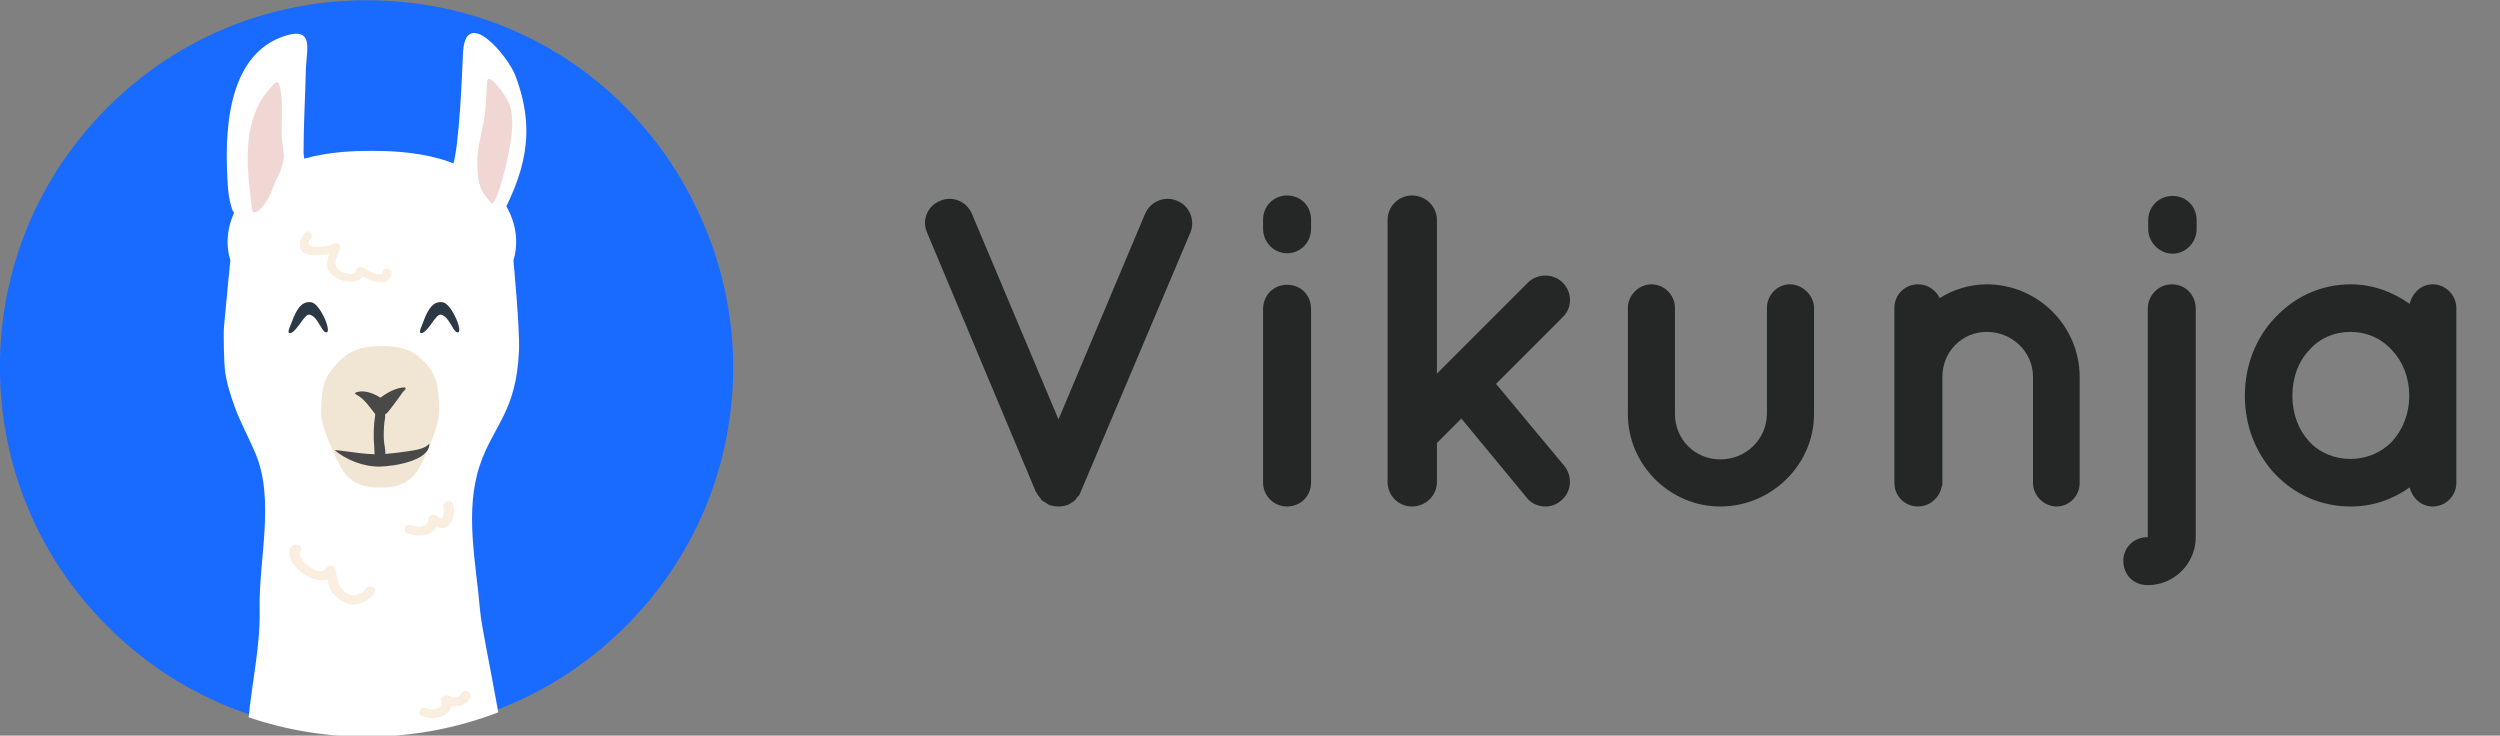 <?xml version="1.0" encoding="UTF-8" standalone="no"?>
<!-- Created with Inkscape (http://www.inkscape.org/) -->

<svg
   xmlns:dc="http://purl.org/dc/elements/1.1/"
   xmlns:cc="http://creativecommons.org/ns#"
   xmlns:rdf="http://www.w3.org/1999/02/22-rdf-syntax-ns#"
   xmlns:svg="http://www.w3.org/2000/svg"
   xmlns="http://www.w3.org/2000/svg"
   xmlns:sodipodi="http://sodipodi.sourceforge.net/DTD/sodipodi-0.dtd"
   xmlns:inkscape="http://www.inkscape.org/namespaces/inkscape"
   version="1.1"
   id="svg2"
   xml:space="preserve"
   width="872.589"
   height="256.75"
   viewBox="0 0 872.589 256.75"
   sodipodi:docname="logo-full.svg"
   inkscape:version="0.92.4 (5da689c313, 2019-01-14)"
   inkscape:export-filename="/home/konrad/www/vikunja/logo/logo-full-hq.png"
   inkscape:export-xdpi="382.35129"
   inkscape:export-ydpi="382.35129"><rect x="0" y="0" width="872.589" height="256.75" fill="#808080" stroke="none"/><defs
     id="defs6" /><sodipodi:namedview
     pagecolor="#ffffff"
     bordercolor="#666666"
     borderopacity="1"
     objecttolerance="10"
     gridtolerance="10"
     guidetolerance="10"
     inkscape:pageopacity="0"
     inkscape:pageshadow="2"
     inkscape:window-width="1916"
     inkscape:window-height="1018"
     id="namedview4"
     showgrid="false"
     fit-margin-top="0"
     fit-margin-left="0"
     fit-margin-right="0"
     fit-margin-bottom="0"
     inkscape:zoom="1.413914"
     inkscape:cx="437.28068"
     inkscape:cy="84.858866"
     inkscape:window-x="1920"
     inkscape:window-y="60"
     inkscape:window-maximized="0"
     inkscape:current-layer="g12" /><g
     id="g10"
     inkscape:groupmode="layer"
     inkscape:label="ink_ext_XXXXXX"
     transform="matrix(1.333,0,0,-1.333,-88.275,376.111)"><g
       id="g12"
       transform="matrix(0.1,0,0,0.1,9.548,-4.244)"><path
   d="m 2268.208,2512.333 c -15.884,19.573 -32.512,38.571 -49.949,56.877 -180.601,189.624 -426.245,294.062 -691.674,294.062 -256.432,0 -497.507,-99.862 -678.826,-281.178 -22.365,-22.368 -43.484,-45.656 -63.335,-69.76 C 643.337,2341.051 566.582,2128.062 566.582,1903.267 c 0,-256.421 99.861,-497.496 281.177,-678.823 C 1029.078,1043.128 1270.153,943.27 1526.585,943.27 c 256.428,0 497.503,99.858 678.827,281.174 181.319,181.327 281.17,422.402 281.17,678.823 0,219.209 -78.86,437.224 -218.374,609.066"
   style="fill:#196aff;fill-opacity:1;fill-rule:nonzero;stroke:none;stroke-width:0.366"
   id="path44"
   inkscape:connector-curvature="0" /><path
   d="m 1823.731,1647.449 c 35.688,104.676 94.631,136.724 101.957,298.254 2.575,56.765 -14.661,237.069 -14.661,237.069 0,0 28.013,72.294 -25.823,152.827 -83.476,124.868 -255.399,133.357 -345.688,133.357 -90.29,0 -260.205,-8.49 -343.685,-133.357 -53.84,-80.533 -25.826,-152.827 -25.826,-152.827 0,0 -9.536,-92.732 -16.752,-174.521 -1.7,-19.193 0.158,-95.115 2.454,-113.457 4.128,-32.869 14.481,-65.163 25.808,-96.599 14.342,-39.804 36.82,-80.194 53.983,-121.033 51.799,-123.295 8.451,-276.003 11.1,-408.959 2.238,-94.374 -20.013,-190.108 -28.731,-282.398 98.129,-33.396 202.087,-50.813 308.718,-50.813 119.834,0 236.306,21.937 344.901,63.9 -20.394,115.549 -44.092,225.146 -47.748,266.961 -10.646,126.415 -41.304,260.49 -0.01,381.597"
   style="fill:#ffffff;fill-opacity:1;fill-rule:nonzero;stroke:none;stroke-width:0.367"
   id="path46"
   inkscape:connector-curvature="0" /><path
   d="m 1162.884,2383.86 c 1.15,-18.73 2.997,-37.93 8.272,-56.159 1.656,-5.682 4.103,-19.683 11.415,-21.764 9.092,-2.59 25.911,8.257 32.288,12.957 12.356,9.096 23.925,18.459 36.285,27.651 7.883,5.861 16.492,10.47 24.211,16.496 8.4,6.546 14.719,14.474 21.709,22.178 8.484,9.36 14.847,19.049 21.372,29.497 5.103,8.155 37.069,13.463 42.187,21.031 5.587,8.275 0.916,18.511 0.916,28.698 0,74.164 4.455,147.566 6.187,220.29 1.788,49.887 21.379,109.126 -53.44,85.743 -160.314,-49.887 -158.526,-271.257 -151.401,-386.619"
   style="fill:#ffffff;fill-opacity:1;fill-rule:nonzero;stroke:none;stroke-width:0.366"
   id="path48"
   inkscape:connector-curvature="0" /><path
   d="m 1869.109,2279.701 c -1.612,1.751 -4.194,3.238 -6.261,4.77 -8.979,6.649 -17.445,13.606 -25.156,21.482 -9.411,9.613 -19.192,18.958 -28.163,28.929 -7.891,8.763 -17.313,16.602 -25.006,25.574 -5.129,5.96 -10.081,12.305 -14.609,18.562 -2.312,3.176 -3.52,6.997 -5.337,10.396 -2.707,5.011 -39.883,10.118 -36.19,15.005 6.301,8.33 20.328,15.397 23.702,24.94 17.243,48.667 24.771,244.526 26.852,294.512 5.352,127.831 117.57,-6.239 137.169,-57.682 57.008,-149.657 23.145,-258.78 -46.315,-386.615"
   style="fill:#ffffff;fill-opacity:1;fill-rule:nonzero;stroke:none;stroke-width:0.366"
   id="path50"
   inkscape:connector-curvature="0" /><path
   d="m 1716.473,1787.861 c -0.081,73.805 -9.254,103.664 -50.407,139.752 -25.742,22.566 -55.836,31.175 -103.741,29.991 -47.901,1.183 -82.424,-13.378 -107.317,-39.223 -37.549,-38.992 -47.436,-62.053 -47.542,-135.858 -0.059,-39.893 42.956,-128.165 55.756,-148.536 21.244,-35.93 60.562,-48.85 99.104,-46.154 38.545,-2.696 77.867,10.224 99.096,46.154 12.811,20.372 55.107,106.954 55.052,153.874"
   style="fill:#f1e6d3;fill-opacity:1;fill-rule:nonzero;stroke:none;stroke-width:0.366"
   id="path52"
   inkscape:connector-curvature="0" /><path
   d="m 1226.604,2316.082 c -9.616,86.088 -38.582,239.976 61.489,331.24 11.037,10.074 14.001,-24.2 15.848,-38.066 2.539,-19.038 -0.051,-73.416 0.337,-92.583 0.714,-36.087 8.275,-54.964 4.751,-71.46 -9.627,-45.092 -17.353,-42.183 -26.559,-69.603 -18.258,-54.378 -53.235,-83.066 -55.865,-59.529"
   style="fill:#f1d7d4;fill-opacity:1;fill-rule:nonzero;stroke:none;stroke-width:0.366"
   id="path54"
   inkscape:connector-curvature="0" /><path
   d="m 1851.745,2333.09 c 10.243,-18.331 36.996,80.256 45.381,123.073 7.894,40.307 17.925,93.869 4.059,133.912 -7.436,21.482 -53.078,84.567 -58.463,62.892 -2.099,-8.418 -3.183,-71.097 -8.345,-101.089 -6.389,-37.109 -17.91,-73.805 -17.98,-111.544 -0.15,-84.568 25.335,-88.055 35.347,-107.243"
   style="fill:#f1d7d4;fill-opacity:1;fill-rule:nonzero;stroke:none;stroke-width:0.366"
   id="path56"
   inkscape:connector-curvature="0" /><path
   d="m 1522.014,1319.745 c -2.169,-6.583 -18.595,-11.404 -24.764,-13.393 -14.91,-4.817 -28.145,6.938 -36.476,16.844 -11.583,13.73 -11.276,35.629 -16.126,51.642 -2.934,9.682 -19.533,10.997 -24.518,2.041 -16.628,-29.9 -81.161,26.365 -66.163,45.095 9.887,12.353 -13.781,23.262 -23.541,11.078 -28.948,-36.16 48.92,-103.496 93.579,-85.245 1.989,-9.034 4.074,-18.056 7.909,-26.636 7.524,-16.851 23.98,-27.739 41.011,-36.89 23.196,-12.437 68.258,9.407 75.142,30.255 4.792,14.503 -21.28,19.635 -26.053,5.209"
   style="fill:#faeee0;fill-opacity:1;fill-rule:nonzero;stroke:none;stroke-width:0.366"
   id="path58"
   inkscape:connector-curvature="0" /><path
   d="m 1727.628,1538.229 c 2.396,-10.045 2.773,-44.073 -15.935,-25.456 -7.59,7.554 -22.665,3.095 -23.28,-7.008 -1.447,-23.387 -24.9,-23.903 -45.136,-16.833 -16.056,5.601 -24.533,-16.587 -8.605,-22.145 29.713,-10.367 61.961,-4.623 74.775,17.837 10.081,-4.744 21.485,-6.037 30.629,2.568 15.968,15.042 18.375,36.227 13.73,55.708 -3.528,14.763 -29.698,10.096 -26.178,-4.671"
   style="fill:#faeee0;fill-opacity:1;fill-rule:nonzero;stroke:none;stroke-width:0.366"
   id="path60"
   inkscape:connector-curvature="0" /><path
   d="m 1775.042,1049.246 c -7.004,-14.316 -19.855,-13.422 -33.637,-7.411 -10.107,4.4 -22.606,-2.876 -19.558,-13.107 6.136,-20.522 -19.785,-26.515 -37.315,-19.196 -15.426,6.444 -28.834,-13.796 -13.243,-20.313 31.581,-13.181 71.728,-1.648 77.552,26.134 20.313,-3.22 39.71,2.484 49.396,22.31 6.704,13.682 -16.404,25.471 -23.196,11.583"
   style="fill:#faeee0;fill-opacity:1;fill-rule:nonzero;stroke:none;stroke-width:0.366"
   id="path62"
   inkscape:connector-curvature="0" /><path
   d="m 1569.765,2153.262 c -3.253,-20.181 -41.095,3.319 -50.492,9.689 -8.272,5.598 -18.972,2.198 -19.983,-7.239 -1.352,-12.715 -18.481,-9.023 -26.31,-7.426 -14.807,3.011 -27.365,12.239 -27.717,26.105 -0.344,13.474 8.206,27.621 12.664,40.271 2.854,8.078 -8.722,16.965 -17.185,11.561 -15.239,-9.73 -88.714,-18.481 -59.452,13.547 9.323,10.202 -7.133,24.797 -16.555,14.481 -13.518,-14.8 -22.661,-48.7 6.583,-55.877 15.437,-3.784 37.776,-3.594 56.814,0.747 -7.949,-25.478 -9.616,-48.799 23.156,-65.17 22.145,-11.067 52.557,-10.99 65.445,6.107 27.116,-14.584 69.709,-28.731 75.6,7.763 2.088,12.906 -20.463,18.478 -22.57,5.44"
   style="fill:#faeee0;fill-opacity:1;fill-rule:nonzero;stroke:none;stroke-width:0.366"
   id="path64"
   inkscape:connector-curvature="0" /><path
   d="m 1443.025,1685.571 c 39.366,-3.33 78.746,-12.272 118.479,-10.836 25.398,0.923 51.693,4.48 76.75,8.195 18.203,2.696 40.52,5.88 52.697,19.375 1.143,-45.018 -92.513,-59.108 -128.839,-60.023 -42.143,-1.066 -89.509,17.221 -119.087,43.289"
   style="fill:#494949;fill-opacity:1;fill-rule:nonzero;stroke:none;stroke-width:0.366"
   id="path66"
   inkscape:connector-curvature="0" /><path
   d="m 1549.448,1779.491 c -4.502,-28.896 -5.433,-58.199 -2.722,-87.267 0.718,-7.598 -1.308,-25.709 8.796,-29.523 8.191,-3.095 18.317,2.722 19.654,10.111 2.26,12.455 -3.041,28.163 -3.491,40.919 -0.531,14.939 0,29.9 1.579,44.769 0.945,8.814 5.891,20.705 -4.198,26.914 -7.404,4.553 -18.258,2.872 -19.617,-5.924"
   style="fill:#494949;fill-opacity:1;fill-rule:nonzero;stroke:none;stroke-width:0.366"
   id="path68"
   inkscape:connector-curvature="0" /><path
   d="m 1625.978,1849.738 c -23.661,-1.022 -45.63,-14.261 -63.397,-27.024 -16.082,10.675 -40.432,20.485 -60.694,14.774 -12.078,-3.392 -1.11,-7.096 3.927,-10.316 9.309,-6.191 16.895,-14.148 23.742,-22.368 10.389,-12.598 19.624,-25.826 30.709,-37.978 7.675,5.524 15.001,11.104 21.672,17.558 3.095,2.993 28.435,36.926 32.325,42.667 2.484,3.656 4.989,7.433 7.836,10.873 2.89,3.48 11.07,9.015 3.879,11.814"
   style="fill:#494949;fill-opacity:1;fill-rule:nonzero;stroke:none;stroke-width:0.366"
   id="path70"
   inkscape:connector-curvature="0" /><path
   d="m 1326.521,2010.03 c 11.682,30.303 24.24,68.387 56.265,62.328 24.244,-5.195 56.697,-86.117 35.926,-78.124 -11.254,4.326 -20.207,41.106 -41.333,45.876 -13.422,3.033 -32.032,-43.502 -49.993,-48.261 -8.708,-2.301 -4.326,10.389 -0.865,18.181"
   style="fill:#2c3844;fill-opacity:1;fill-rule:nonzero;stroke:none;stroke-width:0.366"
   id="path72"
   inkscape:connector-curvature="0" /><path
   d="m 1670.594,2010.03 c 11.686,30.303 24.244,68.387 56.269,62.328 24.24,-5.195 56.693,-86.117 35.922,-78.124 -11.254,4.326 -20.203,41.106 -41.333,45.876 -13.422,3.033 -32.032,-43.502 -49.99,-48.261 -8.708,-2.301 -4.33,10.389 -0.868,18.181"
   style="fill:#2c3844;fill-opacity:1;fill-rule:nonzero;stroke:none;stroke-width:0.366"
   id="path74"
   inkscape:connector-curvature="0" /><g
   aria-label="Vikunja"
   transform="scale(1,-1)"
   style="font-style:normal;font-weight:normal;font-size:1163.381px;line-height:1.25;font-family:sans-serif;letter-spacing:0px;word-spacing:0px;fill:#000000;fill-opacity:1;stroke:none;stroke-width:29.085"
   id="text831"><path
     d="m 3302.254,-1549.405 c 3.49,2.327 8.144,5.817 10.47,6.98 1.163,0 1.163,0 1.163,0 0,0 1.163,0 1.163,1.163 2.327,0 6.98,1.163 9.307,2.327 1.163,0 2.327,0 2.327,0 3.49,1.163 8.144,1.163 11.634,1.163 3.49,0 6.98,0 11.634,-1.163 1.163,0 2.327,0 2.327,0 3.49,-1.163 5.817,-2.327 9.307,-2.327 1.163,-1.163 1.163,-1.163 2.327,-1.163 0,0 0,0 0,0 3.49,-1.163 6.98,-4.654 9.307,-5.817 2.327,-1.163 2.327,-1.163 2.327,-1.163 2.327,-2.327 4.654,-3.49 6.98,-5.817 1.163,-1.163 1.163,-1.163 2.327,-3.49 1.163,-2.327 4.654,-4.654 5.817,-6.98 1.163,0 1.163,0 1.163,-1.163 2.327,-2.327 3.49,-6.98 4.654,-9.307 l 287.355,-679.414 c 12.797,-31.411 -2.327,-69.803 -34.901,-82.6 -31.411,-13.961 -69.803,1.163 -83.763,33.738 l -226.859,538.645 -226.859,-538.645 c -13.961,-32.575 -51.189,-47.699 -82.6,-33.738 -33.738,12.797 -48.862,51.189 -34.901,82.6 l 285.028,679.414 c 2.327,2.327 4.654,6.98 5.817,9.307 0,1.163 1.163,1.163 1.163,1.163 1.163,2.327 3.49,4.654 5.817,6.98 0,2.327 1.163,2.327 1.163,3.49 3.49,2.327 5.817,3.49 8.144,5.817 1.163,0 1.163,0 1.163,0 z"
     style="font-style:normal;font-variant:normal;font-weight:bold;font-stretch:normal;font-family:Quicksand;-inkscape-font-specification:'Quicksand Bold';stroke-width:29.085;fill-opacity:1;fill:#252626"
     id="path834" /><path
     d="m 3936.842,-2118.299 c -34.901,0 -62.823,26.758 -62.823,63.986 v 453.719 c 0,34.901 27.921,62.823 62.823,62.823 36.065,0 62.823,-27.921 62.823,-62.823 v -453.719 c 0,-37.228 -26.758,-63.986 -62.823,-63.986 z m 62.823,-171.017 c 0,-34.901 -26.758,-62.823 -62.823,-62.823 -34.901,0 -62.823,27.921 -62.823,62.823 v 24.431 c 0,34.901 27.921,63.986 62.823,63.986 36.065,0 62.823,-29.084 62.823,-63.986 z"
     style="font-style:normal;font-variant:normal;font-weight:bold;font-stretch:normal;font-family:Quicksand;-inkscape-font-specification:'Quicksand Bold';stroke-width:29.085;fill-opacity:1;fill:#252626"
     id="path836" /><path
     d="m 4264.043,-1537.772 c 36.065,0 65.149,-29.084 65.149,-63.986 v -102.378 l 63.986,-63.986 171.017,207.082 c 11.634,15.124 30.248,23.268 48.862,23.268 13.961,0 29.084,-4.654 40.718,-15.124 27.921,-22.104 31.411,-62.823 9.307,-90.744 l -179.161,-215.226 174.507,-174.507 c 25.594,-24.431 25.594,-65.149 0,-90.744 -24.431,-24.431 -66.313,-24.431 -90.744,0 l -238.493,238.493 v -402.53 c 0,-34.901 -29.084,-63.986 -65.149,-63.986 -36.065,0 -63.986,29.085 -63.986,63.986 v 686.395 c 0,34.901 27.921,63.986 63.986,63.986 z"
     style="font-style:normal;font-variant:normal;font-weight:bold;font-stretch:normal;font-family:Quicksand;-inkscape-font-specification:'Quicksand Bold';stroke-width:29.085;fill-opacity:1;fill:#252626"
     id="path838" /><path
     d="m 5316.648,-1779.755 v -278.048 c 0,-32.575 -30.248,-61.659 -62.823,-61.659 -34.901,0 -60.496,29.084 -60.496,61.659 v 278.048 c -1.163,66.313 -54.679,118.665 -122.155,118.665 -66.313,0 -118.665,-52.352 -118.665,-118.665 v -278.048 c 0,-32.575 -26.758,-61.659 -61.659,-61.659 -33.738,0 -61.659,29.084 -61.659,61.659 v 278.048 c 0,132.625 109.358,241.983 241.983,241.983 133.789,0 245.473,-109.358 245.473,-241.983 z"
     style="font-style:normal;font-variant:normal;font-weight:bold;font-stretch:normal;font-family:Quicksand;-inkscape-font-specification:'Quicksand Bold';stroke-width:29.085;fill-opacity:1;fill:#252626"
     id="path840" /><path
     d="m 5769.022,-2119.462 c -45.372,0 -88.417,13.96 -123.318,36.065 -10.47,-22.104 -32.575,-36.065 -57.006,-36.065 -34.901,0 -61.659,27.921 -61.659,61.659 v 180.324 c 0,0 0,0 0,0 v 278.048 c 0,33.738 26.758,61.659 61.659,61.659 30.248,0 55.842,-22.104 61.659,-50.025 2.327,-4.654 2.327,-8.144 2.327,-11.634 v -278.048 c 0,-65.149 51.189,-117.501 116.338,-117.501 66.313,0 120.992,52.352 120.992,117.501 v 278.048 c 0,33.738 29.084,61.659 61.659,61.659 33.738,0 60.496,-27.921 60.496,-61.659 v -278.048 c 0,-131.462 -108.194,-241.983 -243.147,-241.983 z"
     style="font-style:normal;font-variant:normal;font-weight:bold;font-stretch:normal;font-family:Quicksand;-inkscape-font-specification:'Quicksand Bold';stroke-width:29.085;fill-opacity:1;fill:#252626"
     id="path842" /><path
     d="m 6255.642,-2199.735 c 34.901,0 62.823,-30.248 62.823,-63.986 v -23.268 c 0,-37.228 -27.921,-63.986 -62.823,-63.986 -34.901,0 -63.986,26.758 -63.986,63.986 v 23.268 c 0,33.738 29.084,63.986 63.986,63.986 z m -65.149,867.882 c 69.803,0 125.645,-57.006 125.645,-125.645 v -597.978 c 0,-36.065 -26.758,-63.986 -62.823,-63.986 -33.738,0 -62.823,27.921 -62.823,63.986 v 597.978 c 0,0 0,0 0,0 -37.228,0 -63.986,27.921 -63.986,61.659 0,37.228 26.758,63.986 63.986,63.986 z"
     style="font-style:normal;font-variant:normal;font-weight:bold;font-stretch:normal;font-family:Quicksand;-inkscape-font-specification:'Quicksand Bold';stroke-width:29.085;fill-opacity:1;fill:#252626"
     id="path844" /><path
     d="m 6998.48,-2056.64 c 0,-34.901 -27.921,-62.822 -61.659,-62.822 -30.248,0 -53.516,22.104 -60.496,51.189 -44.208,-31.411 -96.561,-51.189 -154.73,-51.189 -79.11,0 -147.749,33.738 -197.775,87.254 -50.025,52.352 -79.11,124.482 -79.11,204.755 0,79.11 29.085,151.24 79.11,204.755 50.025,52.352 118.665,84.927 197.775,84.927 0,0 0,0 0,0 58.169,0 110.521,-18.614 154.73,-50.025 6.98,27.921 30.248,50.025 60.496,50.025 33.738,0 61.659,-27.921 61.659,-61.659 v -228.023 c 0,0 0,0 0,0 0,0 0,0 0,0 z m -168.69,349.014 c -27.921,29.084 -67.476,45.372 -108.194,45.372 -41.882,0 -81.437,-16.287 -108.195,-45.372 -27.921,-30.248 -44.209,-72.13 -44.209,-119.828 0,-48.862 16.287,-90.744 44.209,-119.828 26.758,-31.411 66.313,-47.699 108.195,-47.699 40.718,0 80.273,16.287 108.194,47.699 27.921,29.084 45.372,70.966 45.372,119.828 0,47.699 -17.451,89.58 -45.372,119.828 z"
     style="font-style:normal;font-variant:normal;font-weight:bold;font-stretch:normal;font-family:Quicksand;-inkscape-font-specification:'Quicksand Bold';stroke-width:29.085;fill-opacity:1;fill:#252626"
     id="path846" /></g>

</g></g></svg>